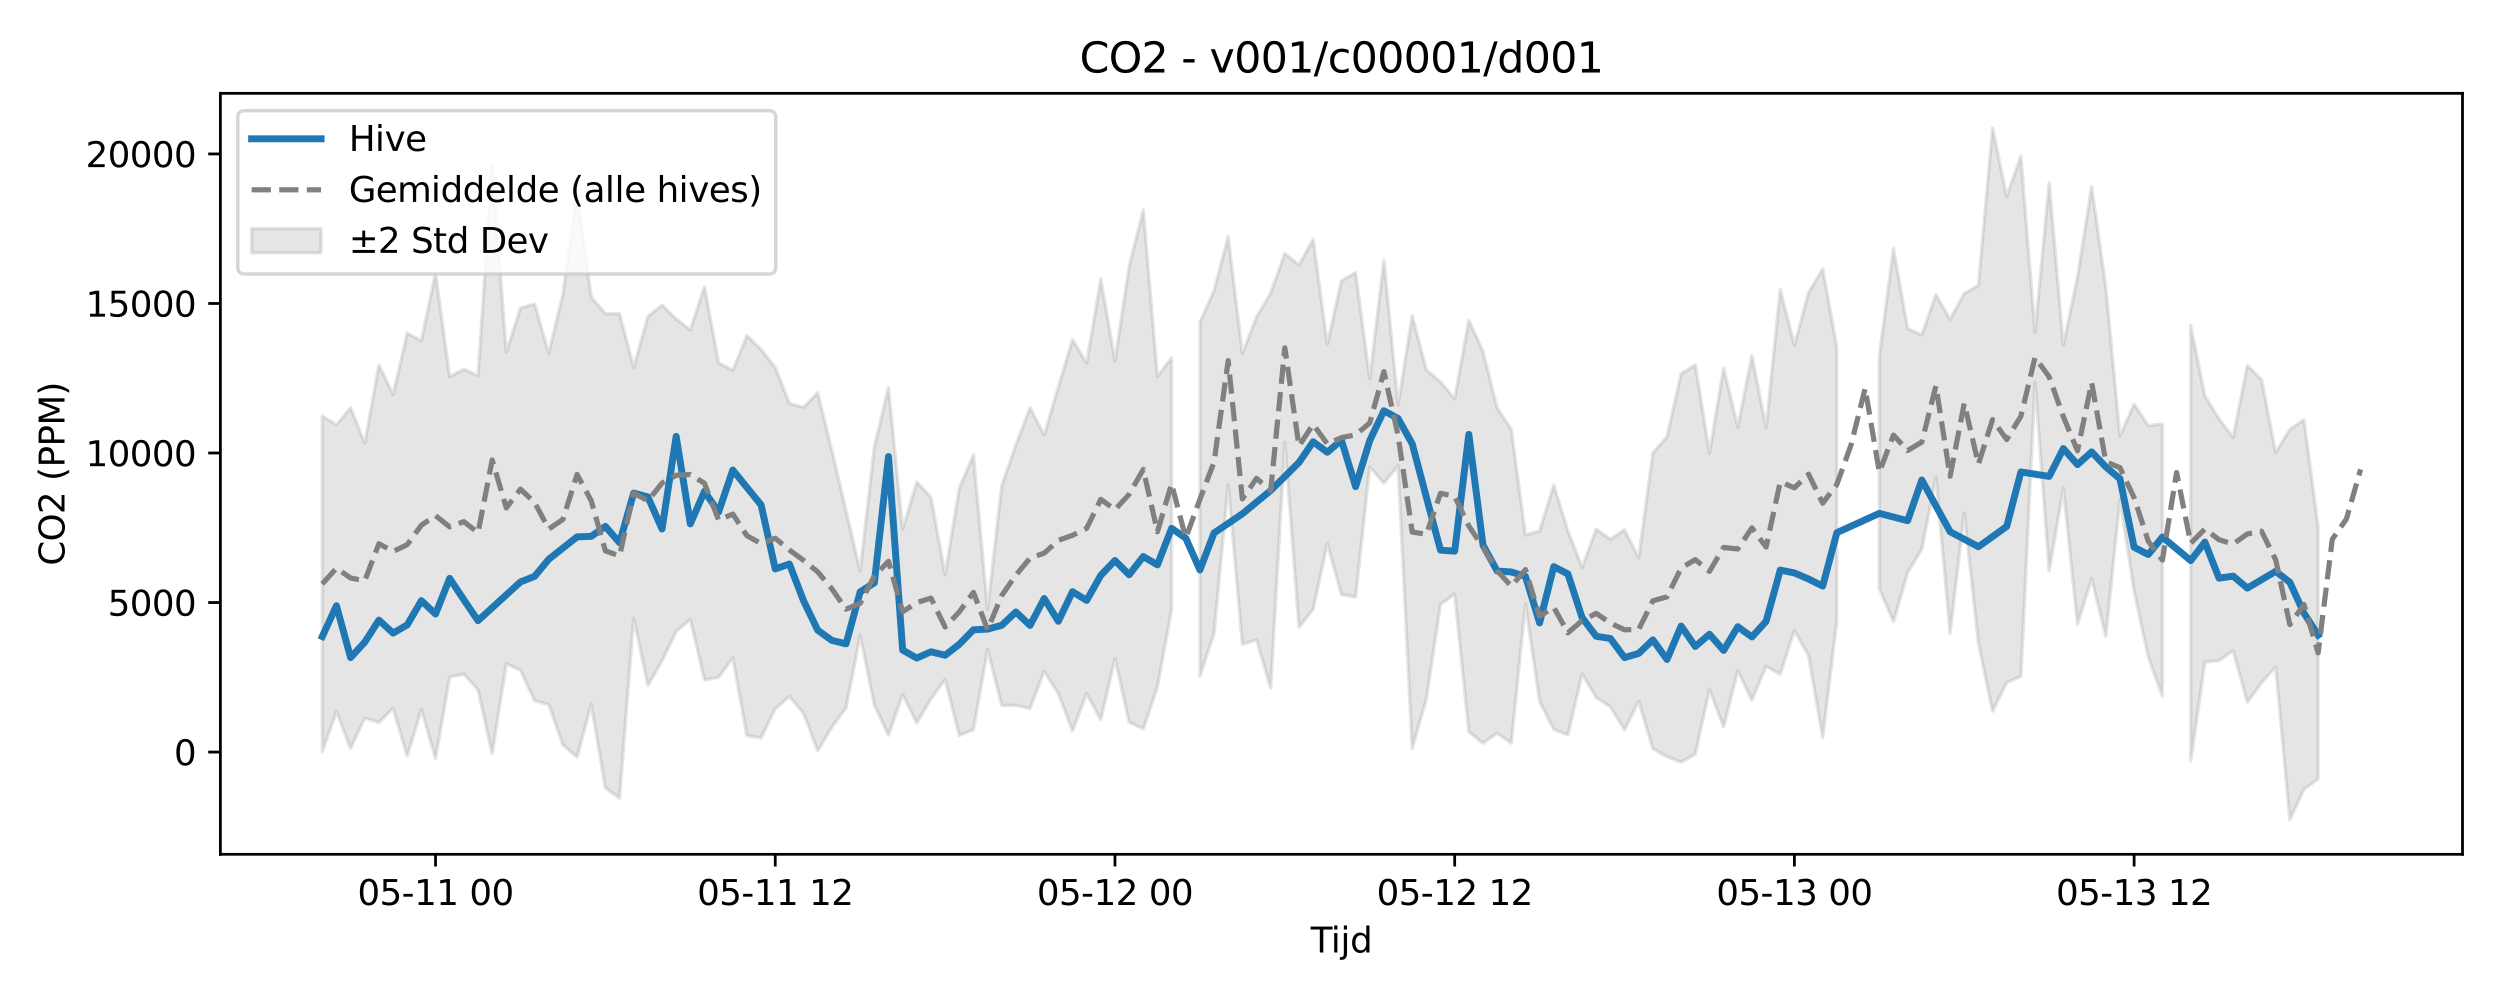 <?xml version="1.0" encoding="utf-8" standalone="no"?>
<!DOCTYPE svg PUBLIC "-//W3C//DTD SVG 1.1//EN"
  "http://www.w3.org/Graphics/SVG/1.1/DTD/svg11.dtd">
<svg xmlns:xlink="http://www.w3.org/1999/xlink" width="720pt" height="288pt" viewBox="0 0 720 288" xmlns="http://www.w3.org/2000/svg" version="1.1">
 <defs>
  <style type="text/css">*{stroke-linejoin: round; stroke-linecap: butt}</style>
 </defs>
 <g id="figure_1">
  <g id="patch_1">
   <path d="M 0 288 
L 720 288 
L 720 0 
L 0 0 
z
" style="fill: #ffffff"/>
  </g>
  <g id="axes_1">
   <g id="patch_2">
    <path d="M 63.47 246.04 
L 709.2 246.04 
L 709.2 26.88 
L 63.47 26.88 
z
" style="fill: #ffffff"/>
   </g>
   <g id="FillBetweenPolyCollection_1">
    <path d="M 92.821 119.824 
L 92.821 216.53 
L 96.898 204.919 
L 100.975 215.513 
L 105.051 206.853 
L 109.128 208.066 
L 113.204 203.978 
L 117.281 217.76 
L 121.357 204.348 
L 125.434 218.423 
L 129.511 194.959 
L 133.587 194.149 
L 137.664 198.65 
L 141.74 217.057 
L 145.817 191.159 
L 149.893 193.03 
L 153.97 201.835 
L 158.047 202.909 
L 162.123 214.522 
L 166.2 218.037 
L 170.276 202.806 
L 174.353 226.947 
L 178.43 229.834 
L 182.506 178.016 
L 186.583 197.396 
L 190.659 190.381 
L 194.736 181.884 
L 198.812 178.34 
L 202.889 195.802 
L 206.966 195.052 
L 211.042 189.454 
L 215.119 211.899 
L 219.195 212.456 
L 223.272 204.166 
L 227.348 200.566 
L 231.425 205.457 
L 235.502 216.231 
L 239.578 209.397 
L 243.655 203.864 
L 247.731 182.994 
L 251.808 203.004 
L 255.884 211.741 
L 259.961 200.03 
L 264.038 208.183 
L 268.114 201.307 
L 272.191 195.667 
L 276.267 211.808 
L 280.344 210.138 
L 284.421 187.095 
L 288.497 203.143 
L 292.574 203.129 
L 296.65 204.046 
L 300.727 193.336 
L 304.803 199.789 
L 308.88 210.483 
L 312.957 199.74 
L 317.033 207.293 
L 321.11 189.654 
L 325.186 207.924 
L 329.263 209.934 
L 333.339 197.844 
L 337.416 175.615 
L 337.416 103.045 
L 337.416 103.045 
L 333.339 108.442 
L 329.263 60.483 
L 325.186 76.782 
L 321.11 103.946 
L 317.033 80.325 
L 312.957 104.564 
L 308.88 97.867 
L 304.803 111.434 
L 300.727 125.293 
L 296.65 117.424 
L 292.574 128.154 
L 288.497 139.861 
L 284.421 175.533 
L 280.344 131.048 
L 276.267 140.665 
L 272.191 165.5 
L 268.114 143.228 
L 264.038 138.897 
L 259.961 152.349 
L 255.884 111.589 
L 251.808 128.754 
L 247.731 164.484 
L 243.655 147.042 
L 239.578 129.784 
L 235.502 113.131 
L 231.425 117.312 
L 227.348 116.216 
L 223.272 105.867 
L 219.195 100.654 
L 215.119 96.659 
L 211.042 106.644 
L 206.966 104.561 
L 202.889 82.567 
L 198.812 94.979 
L 194.736 91.855 
L 190.659 87.897 
L 186.583 91.16 
L 182.506 105.863 
L 178.43 90.352 
L 174.353 90.361 
L 170.276 85.627 
L 166.2 55.209 
L 162.123 84.676 
L 158.047 101.793 
L 153.97 87.567 
L 149.893 88.718 
L 145.817 101.393 
L 141.74 47.921 
L 137.664 108.219 
L 133.587 106.31 
L 129.511 108.517 
L 125.434 78.59 
L 121.357 98.13 
L 117.281 95.964 
L 113.204 113.676 
L 109.128 105.099 
L 105.051 127.655 
L 100.975 117.424 
L 96.898 122.354 
L 92.821 119.824 
z
" clip-path="url(#pe0f3a6442a)" style="fill: #808080; fill-opacity: 0.2; stroke: #808080; stroke-opacity: 0.2"/>
    <path d="M 345.569 92.856 
L 345.569 194.773 
L 349.646 182.443 
L 353.722 139.636 
L 357.799 185.555 
L 361.876 184.249 
L 365.952 198.14 
L 370.029 127.39 
L 374.105 180.592 
L 378.182 175.479 
L 382.258 156.536 
L 386.335 171.204 
L 390.412 171.968 
L 394.488 134.48 
L 398.565 139.151 
L 402.641 134.106 
L 406.718 215.567 
L 410.794 201.236 
L 414.871 174.067 
L 418.948 171.099 
L 423.024 210.734 
L 427.101 214.037 
L 431.177 211.173 
L 435.254 214.046 
L 439.331 173.973 
L 443.407 202.006 
L 447.484 210.065 
L 451.56 211.633 
L 455.637 194.077 
L 459.713 200.865 
L 463.79 203.586 
L 467.867 210.174 
L 471.943 201.938 
L 476.02 215.609 
L 480.096 217.968 
L 484.173 219.462 
L 488.249 217.221 
L 492.326 198.563 
L 496.403 209.365 
L 500.479 193.166 
L 504.556 201.62 
L 508.632 191.913 
L 512.709 194.124 
L 516.786 181.58 
L 520.862 188.859 
L 524.939 212.421 
L 529.015 178.819 
L 529.015 100.199 
L 529.015 100.199 
L 524.939 77.406 
L 520.862 84.282 
L 516.786 99.412 
L 512.709 83.408 
L 508.632 123.199 
L 504.556 102.411 
L 500.479 123.045 
L 496.403 105.982 
L 492.326 130.535 
L 488.249 105.132 
L 484.173 107.658 
L 480.096 125.815 
L 476.02 130.455 
L 471.943 160.652 
L 467.867 152.582 
L 463.79 155.324 
L 459.713 152.425 
L 455.637 163.427 
L 451.56 152.873 
L 447.484 139.75 
L 443.407 152.903 
L 439.331 154.09 
L 435.254 123.63 
L 431.177 117.514 
L 427.101 101.206 
L 423.024 92.242 
L 418.948 114.807 
L 414.871 110.036 
L 410.794 106.496 
L 406.718 90.908 
L 402.641 116.615 
L 398.565 74.932 
L 394.488 109.149 
L 390.412 78.515 
L 386.335 80.855 
L 382.258 99.181 
L 378.182 68.903 
L 374.105 76.368 
L 370.029 73.008 
L 365.952 84.442 
L 361.876 91.277 
L 357.799 101.826 
L 353.722 68.101 
L 349.646 83.688 
L 345.569 92.856 
z
" clip-path="url(#pe0f3a6442a)" style="fill: #808080; fill-opacity: 0.2; stroke: #808080; stroke-opacity: 0.2"/>
    <path d="M 541.245 102.442 
L 541.245 169.54 
L 545.322 179.059 
L 549.398 164.836 
L 553.475 158.206 
L 557.551 137.444 
L 561.628 182.339 
L 565.704 147.8 
L 569.781 185.202 
L 573.858 204.854 
L 577.934 196.584 
L 582.011 194.803 
L 586.087 110.156 
L 590.164 164.389 
L 594.24 140.629 
L 598.317 179.801 
L 602.394 166.641 
L 606.47 183.237 
L 610.547 143.751 
L 614.623 170.235 
L 618.7 189.141 
L 622.777 200.483 
L 622.777 122.113 
L 622.777 122.113 
L 618.7 122.592 
L 614.623 116.415 
L 610.547 125.618 
L 606.47 82.726 
L 602.394 53.753 
L 598.317 79.852 
L 594.24 99.383 
L 590.164 52.671 
L 586.087 95.734 
L 582.011 44.963 
L 577.934 56.593 
L 573.858 36.842 
L 569.781 82.132 
L 565.704 84.551 
L 561.628 91.977 
L 557.551 84.869 
L 553.475 96.435 
L 549.398 94.657 
L 545.322 71.564 
L 541.245 102.442 
z
" clip-path="url(#pe0f3a6442a)" style="fill: #808080; fill-opacity: 0.2; stroke: #808080; stroke-opacity: 0.2"/>
    <path d="M 630.93 93.778 
L 630.93 219.161 
L 635.006 190.665 
L 639.083 190.244 
L 643.159 187.386 
L 647.236 202.239 
L 651.313 196.67 
L 655.389 192.093 
L 659.466 236.078 
L 663.542 227.298 
L 667.619 224.343 
L 667.619 151.672 
L 667.619 151.672 
L 663.542 120.898 
L 659.466 123.682 
L 655.389 130.314 
L 651.313 109.31 
L 647.236 105.283 
L 643.159 125.994 
L 639.083 120.625 
L 635.006 114.033 
L 630.93 93.778 
z
" clip-path="url(#pe0f3a6442a)" style="fill: #808080; fill-opacity: 0.2; stroke: #808080; stroke-opacity: 0.2"/>
   </g>
   <g id="matplotlib.axis_1">
    <g id="xtick_1">
     <g id="line2d_1">
      <defs>
       <path id="m03bc582091" d="M 0 0 
L 0 3.5 
" style="stroke: #000000; stroke-width: 0.8"/>
      </defs>
      <g>
       <use xlink:href="#m03bc582091" x="125.434" y="246.04" style="stroke: #000000; stroke-width: 0.8"/>
      </g>
     </g>
     <g id="text_1">
      <!-- 05-11 00 -->
      <g transform="translate(102.954 260.638) scale(0.1 -0.1)">
       <defs>
        <path id="DejaVuSans-30" d="M 2034 4250 
Q 1547 4250 1301 3770 
Q 1056 3291 1056 2328 
Q 1056 1369 1301 889 
Q 1547 409 2034 409 
Q 2525 409 2770 889 
Q 3016 1369 3016 2328 
Q 3016 3291 2770 3770 
Q 2525 4250 2034 4250 
z
M 2034 4750 
Q 2819 4750 3233 4129 
Q 3647 3509 3647 2328 
Q 3647 1150 3233 529 
Q 2819 -91 2034 -91 
Q 1250 -91 836 529 
Q 422 1150 422 2328 
Q 422 3509 836 4129 
Q 1250 4750 2034 4750 
z
" transform="scale(0.016)"/>
        <path id="DejaVuSans-35" d="M 691 4666 
L 3169 4666 
L 3169 4134 
L 1269 4134 
L 1269 2991 
Q 1406 3038 1543 3061 
Q 1681 3084 1819 3084 
Q 2600 3084 3056 2656 
Q 3513 2228 3513 1497 
Q 3513 744 3044 326 
Q 2575 -91 1722 -91 
Q 1428 -91 1123 -41 
Q 819 9 494 109 
L 494 744 
Q 775 591 1075 516 
Q 1375 441 1709 441 
Q 2250 441 2565 725 
Q 2881 1009 2881 1497 
Q 2881 1984 2565 2268 
Q 2250 2553 1709 2553 
Q 1456 2553 1204 2497 
Q 953 2441 691 2322 
L 691 4666 
z
" transform="scale(0.016)"/>
        <path id="DejaVuSans-2d" d="M 313 2009 
L 1997 2009 
L 1997 1497 
L 313 1497 
L 313 2009 
z
" transform="scale(0.016)"/>
        <path id="DejaVuSans-31" d="M 794 531 
L 1825 531 
L 1825 4091 
L 703 3866 
L 703 4441 
L 1819 4666 
L 2450 4666 
L 2450 531 
L 3481 531 
L 3481 0 
L 794 0 
L 794 531 
z
" transform="scale(0.016)"/>
        <path id="DejaVuSans-20" transform="scale(0.016)"/>
       </defs>
       <use xlink:href="#DejaVuSans-30"/>
       <use xlink:href="#DejaVuSans-35" transform="translate(63.623 0)"/>
       <use xlink:href="#DejaVuSans-2d" transform="translate(127.246 0)"/>
       <use xlink:href="#DejaVuSans-31" transform="translate(163.33 0)"/>
       <use xlink:href="#DejaVuSans-31" transform="translate(226.953 0)"/>
       <use xlink:href="#DejaVuSans-20" transform="translate(290.576 0)"/>
       <use xlink:href="#DejaVuSans-30" transform="translate(322.363 0)"/>
       <use xlink:href="#DejaVuSans-30" transform="translate(385.986 0)"/>
      </g>
     </g>
    </g>
    <g id="xtick_2">
     <g id="line2d_2">
      <g>
       <use xlink:href="#m03bc582091" x="223.272" y="246.04" style="stroke: #000000; stroke-width: 0.8"/>
      </g>
     </g>
     <g id="text_2">
      <!-- 05-11 12 -->
      <g transform="translate(200.791 260.638) scale(0.1 -0.1)">
       <defs>
        <path id="DejaVuSans-32" d="M 1228 531 
L 3431 531 
L 3431 0 
L 469 0 
L 469 531 
Q 828 903 1448 1529 
Q 2069 2156 2228 2338 
Q 2531 2678 2651 2914 
Q 2772 3150 2772 3378 
Q 2772 3750 2511 3984 
Q 2250 4219 1831 4219 
Q 1534 4219 1204 4116 
Q 875 4013 500 3803 
L 500 4441 
Q 881 4594 1212 4672 
Q 1544 4750 1819 4750 
Q 2544 4750 2975 4387 
Q 3406 4025 3406 3419 
Q 3406 3131 3298 2873 
Q 3191 2616 2906 2266 
Q 2828 2175 2409 1742 
Q 1991 1309 1228 531 
z
" transform="scale(0.016)"/>
       </defs>
       <use xlink:href="#DejaVuSans-30"/>
       <use xlink:href="#DejaVuSans-35" transform="translate(63.623 0)"/>
       <use xlink:href="#DejaVuSans-2d" transform="translate(127.246 0)"/>
       <use xlink:href="#DejaVuSans-31" transform="translate(163.33 0)"/>
       <use xlink:href="#DejaVuSans-31" transform="translate(226.953 0)"/>
       <use xlink:href="#DejaVuSans-20" transform="translate(290.576 0)"/>
       <use xlink:href="#DejaVuSans-31" transform="translate(322.363 0)"/>
       <use xlink:href="#DejaVuSans-32" transform="translate(385.986 0)"/>
      </g>
     </g>
    </g>
    <g id="xtick_3">
     <g id="line2d_3">
      <g>
       <use xlink:href="#m03bc582091" x="321.11" y="246.04" style="stroke: #000000; stroke-width: 0.8"/>
      </g>
     </g>
     <g id="text_3">
      <!-- 05-12 00 -->
      <g transform="translate(298.629 260.638) scale(0.1 -0.1)">
       <use xlink:href="#DejaVuSans-30"/>
       <use xlink:href="#DejaVuSans-35" transform="translate(63.623 0)"/>
       <use xlink:href="#DejaVuSans-2d" transform="translate(127.246 0)"/>
       <use xlink:href="#DejaVuSans-31" transform="translate(163.33 0)"/>
       <use xlink:href="#DejaVuSans-32" transform="translate(226.953 0)"/>
       <use xlink:href="#DejaVuSans-20" transform="translate(290.576 0)"/>
       <use xlink:href="#DejaVuSans-30" transform="translate(322.363 0)"/>
       <use xlink:href="#DejaVuSans-30" transform="translate(385.986 0)"/>
      </g>
     </g>
    </g>
    <g id="xtick_4">
     <g id="line2d_4">
      <g>
       <use xlink:href="#m03bc582091" x="418.948" y="246.04" style="stroke: #000000; stroke-width: 0.8"/>
      </g>
     </g>
     <g id="text_4">
      <!-- 05-12 12 -->
      <g transform="translate(396.467 260.638) scale(0.1 -0.1)">
       <use xlink:href="#DejaVuSans-30"/>
       <use xlink:href="#DejaVuSans-35" transform="translate(63.623 0)"/>
       <use xlink:href="#DejaVuSans-2d" transform="translate(127.246 0)"/>
       <use xlink:href="#DejaVuSans-31" transform="translate(163.33 0)"/>
       <use xlink:href="#DejaVuSans-32" transform="translate(226.953 0)"/>
       <use xlink:href="#DejaVuSans-20" transform="translate(290.576 0)"/>
       <use xlink:href="#DejaVuSans-31" transform="translate(322.363 0)"/>
       <use xlink:href="#DejaVuSans-32" transform="translate(385.986 0)"/>
      </g>
     </g>
    </g>
    <g id="xtick_5">
     <g id="line2d_5">
      <g>
       <use xlink:href="#m03bc582091" x="516.786" y="246.04" style="stroke: #000000; stroke-width: 0.8"/>
      </g>
     </g>
     <g id="text_5">
      <!-- 05-13 00 -->
      <g transform="translate(494.305 260.638) scale(0.1 -0.1)">
       <defs>
        <path id="DejaVuSans-33" d="M 2597 2516 
Q 3050 2419 3304 2112 
Q 3559 1806 3559 1356 
Q 3559 666 3084 287 
Q 2609 -91 1734 -91 
Q 1441 -91 1130 -33 
Q 819 25 488 141 
L 488 750 
Q 750 597 1062 519 
Q 1375 441 1716 441 
Q 2309 441 2620 675 
Q 2931 909 2931 1356 
Q 2931 1769 2642 2001 
Q 2353 2234 1838 2234 
L 1294 2234 
L 1294 2753 
L 1863 2753 
Q 2328 2753 2575 2939 
Q 2822 3125 2822 3475 
Q 2822 3834 2567 4026 
Q 2313 4219 1838 4219 
Q 1578 4219 1281 4162 
Q 984 4106 628 3988 
L 628 4550 
Q 988 4650 1302 4700 
Q 1616 4750 1894 4750 
Q 2613 4750 3031 4423 
Q 3450 4097 3450 3541 
Q 3450 3153 3228 2886 
Q 3006 2619 2597 2516 
z
" transform="scale(0.016)"/>
       </defs>
       <use xlink:href="#DejaVuSans-30"/>
       <use xlink:href="#DejaVuSans-35" transform="translate(63.623 0)"/>
       <use xlink:href="#DejaVuSans-2d" transform="translate(127.246 0)"/>
       <use xlink:href="#DejaVuSans-31" transform="translate(163.33 0)"/>
       <use xlink:href="#DejaVuSans-33" transform="translate(226.953 0)"/>
       <use xlink:href="#DejaVuSans-20" transform="translate(290.576 0)"/>
       <use xlink:href="#DejaVuSans-30" transform="translate(322.363 0)"/>
       <use xlink:href="#DejaVuSans-30" transform="translate(385.986 0)"/>
      </g>
     </g>
    </g>
    <g id="xtick_6">
     <g id="line2d_6">
      <g>
       <use xlink:href="#m03bc582091" x="614.623" y="246.04" style="stroke: #000000; stroke-width: 0.8"/>
      </g>
     </g>
     <g id="text_6">
      <!-- 05-13 12 -->
      <g transform="translate(592.143 260.638) scale(0.1 -0.1)">
       <use xlink:href="#DejaVuSans-30"/>
       <use xlink:href="#DejaVuSans-35" transform="translate(63.623 0)"/>
       <use xlink:href="#DejaVuSans-2d" transform="translate(127.246 0)"/>
       <use xlink:href="#DejaVuSans-31" transform="translate(163.33 0)"/>
       <use xlink:href="#DejaVuSans-33" transform="translate(226.953 0)"/>
       <use xlink:href="#DejaVuSans-20" transform="translate(290.576 0)"/>
       <use xlink:href="#DejaVuSans-31" transform="translate(322.363 0)"/>
       <use xlink:href="#DejaVuSans-32" transform="translate(385.986 0)"/>
      </g>
     </g>
    </g>
    <g id="text_7">
     <!-- Tijd -->
     <g transform="translate(377.485 274.317) scale(0.1 -0.1)">
      <defs>
       <path id="DejaVuSans-54" d="M -19 4666 
L 3928 4666 
L 3928 4134 
L 2272 4134 
L 2272 0 
L 1638 0 
L 1638 4134 
L -19 4134 
L -19 4666 
z
" transform="scale(0.016)"/>
       <path id="DejaVuSans-69" d="M 603 3500 
L 1178 3500 
L 1178 0 
L 603 0 
L 603 3500 
z
M 603 4863 
L 1178 4863 
L 1178 4134 
L 603 4134 
L 603 4863 
z
" transform="scale(0.016)"/>
       <path id="DejaVuSans-6a" d="M 603 3500 
L 1178 3500 
L 1178 -63 
Q 1178 -731 923 -1031 
Q 669 -1331 103 -1331 
L -116 -1331 
L -116 -844 
L 38 -844 
Q 366 -844 484 -692 
Q 603 -541 603 -63 
L 603 3500 
z
M 603 4863 
L 1178 4863 
L 1178 4134 
L 603 4134 
L 603 4863 
z
" transform="scale(0.016)"/>
       <path id="DejaVuSans-64" d="M 2906 2969 
L 2906 4863 
L 3481 4863 
L 3481 0 
L 2906 0 
L 2906 525 
Q 2725 213 2448 61 
Q 2172 -91 1784 -91 
Q 1150 -91 751 415 
Q 353 922 353 1747 
Q 353 2572 751 3078 
Q 1150 3584 1784 3584 
Q 2172 3584 2448 3432 
Q 2725 3281 2906 2969 
z
M 947 1747 
Q 947 1113 1208 752 
Q 1469 391 1925 391 
Q 2381 391 2643 752 
Q 2906 1113 2906 1747 
Q 2906 2381 2643 2742 
Q 2381 3103 1925 3103 
Q 1469 3103 1208 2742 
Q 947 2381 947 1747 
z
" transform="scale(0.016)"/>
      </defs>
      <use xlink:href="#DejaVuSans-54"/>
      <use xlink:href="#DejaVuSans-69" transform="translate(57.959 0)"/>
      <use xlink:href="#DejaVuSans-6a" transform="translate(85.742 0)"/>
      <use xlink:href="#DejaVuSans-64" transform="translate(113.525 0)"/>
     </g>
    </g>
   </g>
   <g id="matplotlib.axis_2">
    <g id="ytick_1">
     <g id="line2d_7">
      <defs>
       <path id="md9b664e4c1" d="M 0 0 
L -3.5 0 
" style="stroke: #000000; stroke-width: 0.8"/>
      </defs>
      <g>
       <use xlink:href="#md9b664e4c1" x="63.47" y="216.591" style="stroke: #000000; stroke-width: 0.8"/>
      </g>
     </g>
     <g id="text_8">
      <!-- 0 -->
      <g transform="translate(50.108 220.39) scale(0.1 -0.1)">
       <use xlink:href="#DejaVuSans-30"/>
      </g>
     </g>
    </g>
    <g id="ytick_2">
     <g id="line2d_8">
      <g>
       <use xlink:href="#md9b664e4c1" x="63.47" y="173.527" style="stroke: #000000; stroke-width: 0.8"/>
      </g>
     </g>
     <g id="text_9">
      <!-- 5000 -->
      <g transform="translate(31.02 177.326) scale(0.1 -0.1)">
       <use xlink:href="#DejaVuSans-35"/>
       <use xlink:href="#DejaVuSans-30" transform="translate(63.623 0)"/>
       <use xlink:href="#DejaVuSans-30" transform="translate(127.246 0)"/>
       <use xlink:href="#DejaVuSans-30" transform="translate(190.869 0)"/>
      </g>
     </g>
    </g>
    <g id="ytick_3">
     <g id="line2d_9">
      <g>
       <use xlink:href="#md9b664e4c1" x="63.47" y="130.463" style="stroke: #000000; stroke-width: 0.8"/>
      </g>
     </g>
     <g id="text_10">
      <!-- 10000 -->
      <g transform="translate(24.657 134.262) scale(0.1 -0.1)">
       <use xlink:href="#DejaVuSans-31"/>
       <use xlink:href="#DejaVuSans-30" transform="translate(63.623 0)"/>
       <use xlink:href="#DejaVuSans-30" transform="translate(127.246 0)"/>
       <use xlink:href="#DejaVuSans-30" transform="translate(190.869 0)"/>
       <use xlink:href="#DejaVuSans-30" transform="translate(254.492 0)"/>
      </g>
     </g>
    </g>
    <g id="ytick_4">
     <g id="line2d_10">
      <g>
       <use xlink:href="#md9b664e4c1" x="63.47" y="87.399" style="stroke: #000000; stroke-width: 0.8"/>
      </g>
     </g>
     <g id="text_11">
      <!-- 15000 -->
      <g transform="translate(24.657 91.198) scale(0.1 -0.1)">
       <use xlink:href="#DejaVuSans-31"/>
       <use xlink:href="#DejaVuSans-35" transform="translate(63.623 0)"/>
       <use xlink:href="#DejaVuSans-30" transform="translate(127.246 0)"/>
       <use xlink:href="#DejaVuSans-30" transform="translate(190.869 0)"/>
       <use xlink:href="#DejaVuSans-30" transform="translate(254.492 0)"/>
      </g>
     </g>
    </g>
    <g id="ytick_5">
     <g id="line2d_11">
      <g>
       <use xlink:href="#md9b664e4c1" x="63.47" y="44.335" style="stroke: #000000; stroke-width: 0.8"/>
      </g>
     </g>
     <g id="text_12">
      <!-- 20000 -->
      <g transform="translate(24.657 48.134) scale(0.1 -0.1)">
       <use xlink:href="#DejaVuSans-32"/>
       <use xlink:href="#DejaVuSans-30" transform="translate(63.623 0)"/>
       <use xlink:href="#DejaVuSans-30" transform="translate(127.246 0)"/>
       <use xlink:href="#DejaVuSans-30" transform="translate(190.869 0)"/>
       <use xlink:href="#DejaVuSans-30" transform="translate(254.492 0)"/>
      </g>
     </g>
    </g>
    <g id="text_13">
     <!-- CO2 (PPM) -->
     <g transform="translate(18.578 162.903) rotate(-90) scale(0.1 -0.1)">
      <defs>
       <path id="DejaVuSans-43" d="M 4122 4306 
L 4122 3641 
Q 3803 3938 3442 4084 
Q 3081 4231 2675 4231 
Q 1875 4231 1450 3742 
Q 1025 3253 1025 2328 
Q 1025 1406 1450 917 
Q 1875 428 2675 428 
Q 3081 428 3442 575 
Q 3803 722 4122 1019 
L 4122 359 
Q 3791 134 3420 21 
Q 3050 -91 2638 -91 
Q 1578 -91 968 557 
Q 359 1206 359 2328 
Q 359 3453 968 4101 
Q 1578 4750 2638 4750 
Q 3056 4750 3426 4639 
Q 3797 4528 4122 4306 
z
" transform="scale(0.016)"/>
       <path id="DejaVuSans-4f" d="M 2522 4238 
Q 1834 4238 1429 3725 
Q 1025 3213 1025 2328 
Q 1025 1447 1429 934 
Q 1834 422 2522 422 
Q 3209 422 3611 934 
Q 4013 1447 4013 2328 
Q 4013 3213 3611 3725 
Q 3209 4238 2522 4238 
z
M 2522 4750 
Q 3503 4750 4090 4092 
Q 4678 3434 4678 2328 
Q 4678 1225 4090 567 
Q 3503 -91 2522 -91 
Q 1538 -91 948 565 
Q 359 1222 359 2328 
Q 359 3434 948 4092 
Q 1538 4750 2522 4750 
z
" transform="scale(0.016)"/>
       <path id="DejaVuSans-28" d="M 1984 4856 
Q 1566 4138 1362 3434 
Q 1159 2731 1159 2009 
Q 1159 1288 1364 580 
Q 1569 -128 1984 -844 
L 1484 -844 
Q 1016 -109 783 600 
Q 550 1309 550 2009 
Q 550 2706 781 3412 
Q 1013 4119 1484 4856 
L 1984 4856 
z
" transform="scale(0.016)"/>
       <path id="DejaVuSans-50" d="M 1259 4147 
L 1259 2394 
L 2053 2394 
Q 2494 2394 2734 2622 
Q 2975 2850 2975 3272 
Q 2975 3691 2734 3919 
Q 2494 4147 2053 4147 
L 1259 4147 
z
M 628 4666 
L 2053 4666 
Q 2838 4666 3239 4311 
Q 3641 3956 3641 3272 
Q 3641 2581 3239 2228 
Q 2838 1875 2053 1875 
L 1259 1875 
L 1259 0 
L 628 0 
L 628 4666 
z
" transform="scale(0.016)"/>
       <path id="DejaVuSans-4d" d="M 628 4666 
L 1569 4666 
L 2759 1491 
L 3956 4666 
L 4897 4666 
L 4897 0 
L 4281 0 
L 4281 4097 
L 3078 897 
L 2444 897 
L 1241 4097 
L 1241 0 
L 628 0 
L 628 4666 
z
" transform="scale(0.016)"/>
       <path id="DejaVuSans-29" d="M 513 4856 
L 1013 4856 
Q 1481 4119 1714 3412 
Q 1947 2706 1947 2009 
Q 1947 1309 1714 600 
Q 1481 -109 1013 -844 
L 513 -844 
Q 928 -128 1133 580 
Q 1338 1288 1338 2009 
Q 1338 2731 1133 3434 
Q 928 4138 513 4856 
z
" transform="scale(0.016)"/>
      </defs>
      <use xlink:href="#DejaVuSans-43"/>
      <use xlink:href="#DejaVuSans-4f" transform="translate(69.824 0)"/>
      <use xlink:href="#DejaVuSans-32" transform="translate(148.535 0)"/>
      <use xlink:href="#DejaVuSans-20" transform="translate(212.158 0)"/>
      <use xlink:href="#DejaVuSans-28" transform="translate(243.945 0)"/>
      <use xlink:href="#DejaVuSans-50" transform="translate(282.959 0)"/>
      <use xlink:href="#DejaVuSans-50" transform="translate(343.262 0)"/>
      <use xlink:href="#DejaVuSans-4d" transform="translate(403.564 0)"/>
      <use xlink:href="#DejaVuSans-29" transform="translate(489.844 0)"/>
     </g>
    </g>
   </g>
   <g id="line2d_12">
    <path d="M 92.821 183.311 
L 96.898 174.46 
L 100.975 189.386 
L 105.051 184.933 
L 109.128 178.597 
L 113.204 182.326 
L 117.281 179.967 
L 121.357 172.99 
L 125.434 176.837 
L 129.511 166.579 
L 133.587 172.732 
L 137.664 178.755 
L 149.893 167.601 
L 153.97 165.982 
L 158.047 161.064 
L 166.2 154.613 
L 170.276 154.47 
L 174.353 151.607 
L 178.43 156.293 
L 182.506 142.008 
L 186.583 143.112 
L 190.659 152.348 
L 194.736 125.683 
L 198.812 150.88 
L 202.889 141.519 
L 206.966 147.439 
L 211.042 135.372 
L 219.195 145.415 
L 223.272 163.849 
L 227.348 162.434 
L 231.425 173.025 
L 235.502 181.494 
L 239.578 184.435 
L 243.655 185.421 
L 247.731 170.467 
L 251.808 167.847 
L 255.884 131.479 
L 259.961 187.221 
L 264.038 189.53 
L 268.114 187.717 
L 272.191 188.714 
L 276.267 185.555 
L 280.344 181.388 
L 284.421 181.184 
L 288.497 180.09 
L 292.574 176.243 
L 296.65 180.119 
L 300.727 172.373 
L 304.803 178.927 
L 308.88 170.412 
L 312.957 172.916 
L 317.033 165.695 
L 321.11 161.423 
L 325.186 165.531 
L 329.263 160.281 
L 333.339 162.681 
L 337.416 152.159 
L 341.493 154.966 
L 345.569 164.143 
L 349.646 153.498 
L 357.799 147.981 
L 365.952 141.263 
L 374.105 133.193 
L 378.182 127.233 
L 382.258 130.243 
L 386.335 126.781 
L 390.412 140.152 
L 394.488 126.867 
L 398.565 118.293 
L 402.641 120.515 
L 406.718 127.802 
L 410.794 143.219 
L 414.871 158.455 
L 418.948 158.722 
L 423.024 125.101 
L 427.101 156.986 
L 431.177 164.458 
L 435.254 164.725 
L 439.331 166.004 
L 443.407 179.392 
L 447.484 163.196 
L 451.56 165.293 
L 455.637 177.872 
L 459.713 183.247 
L 463.79 183.88 
L 467.867 189.386 
L 471.943 188.183 
L 476.02 184.279 
L 480.096 189.923 
L 484.173 180.311 
L 488.249 186.182 
L 492.326 182.659 
L 496.403 187.316 
L 500.479 180.501 
L 504.556 183.443 
L 508.632 178.95 
L 512.709 164.191 
L 516.786 164.997 
L 520.862 166.754 
L 524.939 168.781 
L 529.015 153.407 
L 541.245 147.852 
L 549.398 149.962 
L 553.475 138.24 
L 561.628 153.132 
L 569.781 157.456 
L 577.934 151.625 
L 582.011 135.919 
L 590.164 137.207 
L 594.24 129.188 
L 598.317 133.796 
L 602.394 130.153 
L 606.47 134.472 
L 610.547 137.89 
L 614.623 157.615 
L 618.7 159.695 
L 622.777 154.665 
L 630.93 161.449 
L 635.006 156.135 
L 639.083 166.513 
L 643.159 165.931 
L 647.236 169.376 
L 655.389 164.541 
L 659.466 167.69 
L 663.542 176.579 
L 667.619 182.906 
" clip-path="url(#pe0f3a6442a)" style="fill: none; stroke: #1f77b4; stroke-width: 2; stroke-linecap: square"/>
   </g>
   <g id="line2d_13">
    <path d="M 92.821 168.177 
L 96.898 163.637 
L 100.975 166.469 
L 105.051 167.254 
L 109.128 156.582 
L 113.204 158.827 
L 117.281 156.862 
L 121.357 151.239 
L 125.434 148.507 
L 129.511 151.738 
L 133.587 150.229 
L 137.664 153.434 
L 141.74 132.489 
L 145.817 146.276 
L 149.893 140.874 
L 153.97 144.701 
L 158.047 152.351 
L 162.123 149.599 
L 166.2 136.623 
L 170.276 144.217 
L 174.353 158.654 
L 178.43 160.093 
L 182.506 141.94 
L 186.583 144.278 
L 190.659 139.139 
L 194.736 136.869 
L 198.812 136.659 
L 202.889 139.184 
L 206.966 149.807 
L 211.042 148.049 
L 215.119 154.279 
L 219.195 156.555 
L 223.272 155.017 
L 227.348 158.391 
L 231.425 161.384 
L 235.502 164.681 
L 239.578 169.591 
L 243.655 175.453 
L 247.731 173.739 
L 251.808 165.879 
L 255.884 161.665 
L 259.961 176.189 
L 264.038 173.54 
L 268.114 172.267 
L 272.191 180.584 
L 276.267 176.236 
L 280.344 170.593 
L 284.421 181.314 
L 288.497 171.502 
L 292.574 165.641 
L 296.65 160.735 
L 300.727 159.314 
L 304.803 155.612 
L 308.88 154.175 
L 312.957 152.152 
L 317.033 143.809 
L 321.11 146.8 
L 325.186 142.353 
L 329.263 135.209 
L 333.339 153.143 
L 337.416 139.33 
L 341.493 154.966 
L 345.569 143.815 
L 349.646 133.065 
L 353.722 103.869 
L 357.799 143.69 
L 361.876 137.763 
L 365.952 141.291 
L 370.029 100.199 
L 374.105 128.48 
L 378.182 122.191 
L 382.258 127.859 
L 386.335 126.029 
L 390.412 125.241 
L 394.488 121.814 
L 398.565 107.042 
L 402.641 125.36 
L 406.718 153.238 
L 410.794 153.866 
L 414.871 142.051 
L 418.948 142.953 
L 423.024 151.488 
L 427.101 157.622 
L 431.177 164.344 
L 435.254 168.838 
L 439.331 164.031 
L 443.407 177.454 
L 447.484 174.908 
L 451.56 182.253 
L 455.637 178.752 
L 459.713 176.645 
L 463.79 179.455 
L 467.867 181.378 
L 471.943 181.295 
L 476.02 173.032 
L 480.096 171.891 
L 484.173 163.56 
L 488.249 161.176 
L 492.326 164.549 
L 496.403 157.674 
L 500.479 158.106 
L 504.556 152.016 
L 508.632 157.556 
L 512.709 138.766 
L 516.786 140.496 
L 520.862 136.57 
L 524.939 144.914 
L 529.015 139.509 
L 533.092 128.155 
L 537.168 111.836 
L 541.245 135.991 
L 545.322 125.312 
L 549.398 129.747 
L 553.475 127.321 
L 557.551 111.157 
L 561.628 137.158 
L 565.704 116.176 
L 569.781 133.667 
L 573.858 120.848 
L 577.934 126.589 
L 582.011 119.883 
L 586.087 102.945 
L 590.164 108.53 
L 594.24 120.006 
L 598.317 129.826 
L 602.394 110.197 
L 606.47 132.981 
L 610.547 134.685 
L 614.623 143.325 
L 618.7 155.866 
L 622.777 161.298 
L 626.853 136.09 
L 630.93 156.469 
L 635.006 152.349 
L 639.083 155.434 
L 643.159 156.69 
L 647.236 153.761 
L 651.313 152.99 
L 655.389 161.203 
L 659.466 179.88 
L 663.542 174.098 
L 667.619 188.007 
L 671.695 155.311 
L 675.772 149.471 
L 679.849 135.168 
L 679.849 135.168 
" clip-path="url(#pe0f3a6442a)" style="fill: none; stroke-dasharray: 5.55,2.4; stroke-dashoffset: 0; stroke: #808080; stroke-width: 1.5"/>
   </g>
   <g id="patch_3">
    <path d="M 63.47 246.04 
L 63.47 26.88 
" style="fill: none; stroke: #000000; stroke-width: 0.8; stroke-linejoin: miter; stroke-linecap: square"/>
   </g>
   <g id="patch_4">
    <path d="M 709.2 246.04 
L 709.2 26.88 
" style="fill: none; stroke: #000000; stroke-width: 0.8; stroke-linejoin: miter; stroke-linecap: square"/>
   </g>
   <g id="patch_5">
    <path d="M 63.47 246.04 
L 709.2 246.04 
" style="fill: none; stroke: #000000; stroke-width: 0.8; stroke-linejoin: miter; stroke-linecap: square"/>
   </g>
   <g id="patch_6">
    <path d="M 63.47 26.88 
L 709.2 26.88 
" style="fill: none; stroke: #000000; stroke-width: 0.8; stroke-linejoin: miter; stroke-linecap: square"/>
   </g>
   <g id="text_14">
    <!-- CO2 - v001/c00001/d001 -->
    <g transform="translate(310.932 20.88) scale(0.12 -0.12)">
     <defs>
      <path id="DejaVuSans-76" d="M 191 3500 
L 800 3500 
L 1894 563 
L 2988 3500 
L 3597 3500 
L 2284 0 
L 1503 0 
L 191 3500 
z
" transform="scale(0.016)"/>
      <path id="DejaVuSans-2f" d="M 1625 4666 
L 2156 4666 
L 531 -594 
L 0 -594 
L 1625 4666 
z
" transform="scale(0.016)"/>
      <path id="DejaVuSans-63" d="M 3122 3366 
L 3122 2828 
Q 2878 2963 2633 3030 
Q 2388 3097 2138 3097 
Q 1578 3097 1268 2742 
Q 959 2388 959 1747 
Q 959 1106 1268 751 
Q 1578 397 2138 397 
Q 2388 397 2633 464 
Q 2878 531 3122 666 
L 3122 134 
Q 2881 22 2623 -34 
Q 2366 -91 2075 -91 
Q 1284 -91 818 406 
Q 353 903 353 1747 
Q 353 2603 823 3093 
Q 1294 3584 2113 3584 
Q 2378 3584 2631 3529 
Q 2884 3475 3122 3366 
z
" transform="scale(0.016)"/>
     </defs>
     <use xlink:href="#DejaVuSans-43"/>
     <use xlink:href="#DejaVuSans-4f" transform="translate(69.824 0)"/>
     <use xlink:href="#DejaVuSans-32" transform="translate(148.535 0)"/>
     <use xlink:href="#DejaVuSans-20" transform="translate(212.158 0)"/>
     <use xlink:href="#DejaVuSans-2d" transform="translate(243.945 0)"/>
     <use xlink:href="#DejaVuSans-20" transform="translate(280.029 0)"/>
     <use xlink:href="#DejaVuSans-76" transform="translate(311.816 0)"/>
     <use xlink:href="#DejaVuSans-30" transform="translate(370.996 0)"/>
     <use xlink:href="#DejaVuSans-30" transform="translate(434.619 0)"/>
     <use xlink:href="#DejaVuSans-31" transform="translate(498.242 0)"/>
     <use xlink:href="#DejaVuSans-2f" transform="translate(561.865 0)"/>
     <use xlink:href="#DejaVuSans-63" transform="translate(595.557 0)"/>
     <use xlink:href="#DejaVuSans-30" transform="translate(650.537 0)"/>
     <use xlink:href="#DejaVuSans-30" transform="translate(714.16 0)"/>
     <use xlink:href="#DejaVuSans-30" transform="translate(777.783 0)"/>
     <use xlink:href="#DejaVuSans-30" transform="translate(841.406 0)"/>
     <use xlink:href="#DejaVuSans-31" transform="translate(905.029 0)"/>
     <use xlink:href="#DejaVuSans-2f" transform="translate(968.652 0)"/>
     <use xlink:href="#DejaVuSans-64" transform="translate(1002.344 0)"/>
     <use xlink:href="#DejaVuSans-30" transform="translate(1065.82 0)"/>
     <use xlink:href="#DejaVuSans-30" transform="translate(1129.443 0)"/>
     <use xlink:href="#DejaVuSans-31" transform="translate(1193.066 0)"/>
    </g>
   </g>
   <g id="legend_1">
    <g id="patch_7">
     <path d="M 70.47 78.914 
L 221.414 78.914 
Q 223.414 78.914 223.414 76.914 
L 223.414 33.88 
Q 223.414 31.88 221.414 31.88 
L 70.47 31.88 
Q 68.47 31.88 68.47 33.88 
L 68.47 76.914 
Q 68.47 78.914 70.47 78.914 
z
" style="fill: #ffffff; opacity: 0.8; stroke: #cccccc; stroke-linejoin: miter"/>
    </g>
    <g id="line2d_14">
     <path d="M 72.47 39.978 
L 82.47 39.978 
L 92.47 39.978 
" style="fill: none; stroke: #1f77b4; stroke-width: 2; stroke-linecap: square"/>
    </g>
    <g id="text_15">
     <!-- Hive -->
     <g transform="translate(100.47 43.478) scale(0.1 -0.1)">
      <defs>
       <path id="DejaVuSans-48" d="M 628 4666 
L 1259 4666 
L 1259 2753 
L 3553 2753 
L 3553 4666 
L 4184 4666 
L 4184 0 
L 3553 0 
L 3553 2222 
L 1259 2222 
L 1259 0 
L 628 0 
L 628 4666 
z
" transform="scale(0.016)"/>
       <path id="DejaVuSans-65" d="M 3597 1894 
L 3597 1613 
L 953 1613 
Q 991 1019 1311 708 
Q 1631 397 2203 397 
Q 2534 397 2845 478 
Q 3156 559 3463 722 
L 3463 178 
Q 3153 47 2828 -22 
Q 2503 -91 2169 -91 
Q 1331 -91 842 396 
Q 353 884 353 1716 
Q 353 2575 817 3079 
Q 1281 3584 2069 3584 
Q 2775 3584 3186 3129 
Q 3597 2675 3597 1894 
z
M 3022 2063 
Q 3016 2534 2758 2815 
Q 2500 3097 2075 3097 
Q 1594 3097 1305 2825 
Q 1016 2553 972 2059 
L 3022 2063 
z
" transform="scale(0.016)"/>
      </defs>
      <use xlink:href="#DejaVuSans-48"/>
      <use xlink:href="#DejaVuSans-69" transform="translate(75.195 0)"/>
      <use xlink:href="#DejaVuSans-76" transform="translate(102.979 0)"/>
      <use xlink:href="#DejaVuSans-65" transform="translate(162.158 0)"/>
     </g>
    </g>
    <g id="line2d_15">
     <path d="M 72.47 54.657 
L 82.47 54.657 
L 92.47 54.657 
" style="fill: none; stroke-dasharray: 5.55,2.4; stroke-dashoffset: 0; stroke: #808080; stroke-width: 1.5"/>
    </g>
    <g id="text_16">
     <!-- Gemiddelde (alle hives) -->
     <g transform="translate(100.47 58.157) scale(0.1 -0.1)">
      <defs>
       <path id="DejaVuSans-47" d="M 3809 666 
L 3809 1919 
L 2778 1919 
L 2778 2438 
L 4434 2438 
L 4434 434 
Q 4069 175 3628 42 
Q 3188 -91 2688 -91 
Q 1594 -91 976 548 
Q 359 1188 359 2328 
Q 359 3472 976 4111 
Q 1594 4750 2688 4750 
Q 3144 4750 3555 4637 
Q 3966 4525 4313 4306 
L 4313 3634 
Q 3963 3931 3569 4081 
Q 3175 4231 2741 4231 
Q 1884 4231 1454 3753 
Q 1025 3275 1025 2328 
Q 1025 1384 1454 906 
Q 1884 428 2741 428 
Q 3075 428 3337 486 
Q 3600 544 3809 666 
z
" transform="scale(0.016)"/>
       <path id="DejaVuSans-6d" d="M 3328 2828 
Q 3544 3216 3844 3400 
Q 4144 3584 4550 3584 
Q 5097 3584 5394 3201 
Q 5691 2819 5691 2113 
L 5691 0 
L 5113 0 
L 5113 2094 
Q 5113 2597 4934 2840 
Q 4756 3084 4391 3084 
Q 3944 3084 3684 2787 
Q 3425 2491 3425 1978 
L 3425 0 
L 2847 0 
L 2847 2094 
Q 2847 2600 2669 2842 
Q 2491 3084 2119 3084 
Q 1678 3084 1418 2786 
Q 1159 2488 1159 1978 
L 1159 0 
L 581 0 
L 581 3500 
L 1159 3500 
L 1159 2956 
Q 1356 3278 1631 3431 
Q 1906 3584 2284 3584 
Q 2666 3584 2933 3390 
Q 3200 3197 3328 2828 
z
" transform="scale(0.016)"/>
       <path id="DejaVuSans-6c" d="M 603 4863 
L 1178 4863 
L 1178 0 
L 603 0 
L 603 4863 
z
" transform="scale(0.016)"/>
       <path id="DejaVuSans-61" d="M 2194 1759 
Q 1497 1759 1228 1600 
Q 959 1441 959 1056 
Q 959 750 1161 570 
Q 1363 391 1709 391 
Q 2188 391 2477 730 
Q 2766 1069 2766 1631 
L 2766 1759 
L 2194 1759 
z
M 3341 1997 
L 3341 0 
L 2766 0 
L 2766 531 
Q 2569 213 2275 61 
Q 1981 -91 1556 -91 
Q 1019 -91 701 211 
Q 384 513 384 1019 
Q 384 1609 779 1909 
Q 1175 2209 1959 2209 
L 2766 2209 
L 2766 2266 
Q 2766 2663 2505 2880 
Q 2244 3097 1772 3097 
Q 1472 3097 1187 3025 
Q 903 2953 641 2809 
L 641 3341 
Q 956 3463 1253 3523 
Q 1550 3584 1831 3584 
Q 2591 3584 2966 3190 
Q 3341 2797 3341 1997 
z
" transform="scale(0.016)"/>
       <path id="DejaVuSans-68" d="M 3513 2113 
L 3513 0 
L 2938 0 
L 2938 2094 
Q 2938 2591 2744 2837 
Q 2550 3084 2163 3084 
Q 1697 3084 1428 2787 
Q 1159 2491 1159 1978 
L 1159 0 
L 581 0 
L 581 4863 
L 1159 4863 
L 1159 2956 
Q 1366 3272 1645 3428 
Q 1925 3584 2291 3584 
Q 2894 3584 3203 3211 
Q 3513 2838 3513 2113 
z
" transform="scale(0.016)"/>
       <path id="DejaVuSans-73" d="M 2834 3397 
L 2834 2853 
Q 2591 2978 2328 3040 
Q 2066 3103 1784 3103 
Q 1356 3103 1142 2972 
Q 928 2841 928 2578 
Q 928 2378 1081 2264 
Q 1234 2150 1697 2047 
L 1894 2003 
Q 2506 1872 2764 1633 
Q 3022 1394 3022 966 
Q 3022 478 2636 193 
Q 2250 -91 1575 -91 
Q 1294 -91 989 -36 
Q 684 19 347 128 
L 347 722 
Q 666 556 975 473 
Q 1284 391 1588 391 
Q 1994 391 2212 530 
Q 2431 669 2431 922 
Q 2431 1156 2273 1281 
Q 2116 1406 1581 1522 
L 1381 1569 
Q 847 1681 609 1914 
Q 372 2147 372 2553 
Q 372 3047 722 3315 
Q 1072 3584 1716 3584 
Q 2034 3584 2315 3537 
Q 2597 3491 2834 3397 
z
" transform="scale(0.016)"/>
      </defs>
      <use xlink:href="#DejaVuSans-47"/>
      <use xlink:href="#DejaVuSans-65" transform="translate(77.49 0)"/>
      <use xlink:href="#DejaVuSans-6d" transform="translate(139.014 0)"/>
      <use xlink:href="#DejaVuSans-69" transform="translate(236.426 0)"/>
      <use xlink:href="#DejaVuSans-64" transform="translate(264.209 0)"/>
      <use xlink:href="#DejaVuSans-64" transform="translate(327.686 0)"/>
      <use xlink:href="#DejaVuSans-65" transform="translate(391.162 0)"/>
      <use xlink:href="#DejaVuSans-6c" transform="translate(452.686 0)"/>
      <use xlink:href="#DejaVuSans-64" transform="translate(480.469 0)"/>
      <use xlink:href="#DejaVuSans-65" transform="translate(543.945 0)"/>
      <use xlink:href="#DejaVuSans-20" transform="translate(605.469 0)"/>
      <use xlink:href="#DejaVuSans-28" transform="translate(637.256 0)"/>
      <use xlink:href="#DejaVuSans-61" transform="translate(676.27 0)"/>
      <use xlink:href="#DejaVuSans-6c" transform="translate(737.549 0)"/>
      <use xlink:href="#DejaVuSans-6c" transform="translate(765.332 0)"/>
      <use xlink:href="#DejaVuSans-65" transform="translate(793.115 0)"/>
      <use xlink:href="#DejaVuSans-20" transform="translate(854.639 0)"/>
      <use xlink:href="#DejaVuSans-68" transform="translate(886.426 0)"/>
      <use xlink:href="#DejaVuSans-69" transform="translate(949.805 0)"/>
      <use xlink:href="#DejaVuSans-76" transform="translate(977.588 0)"/>
      <use xlink:href="#DejaVuSans-65" transform="translate(1036.768 0)"/>
      <use xlink:href="#DejaVuSans-73" transform="translate(1098.291 0)"/>
      <use xlink:href="#DejaVuSans-29" transform="translate(1150.391 0)"/>
     </g>
    </g>
    <g id="patch_8">
     <path d="M 72.47 72.835 
L 92.47 72.835 
L 92.47 65.835 
L 72.47 65.835 
z
" style="fill: #808080; fill-opacity: 0.2; stroke: #808080; stroke-opacity: 0.2; stroke-linejoin: miter"/>
    </g>
    <g id="text_17">
     <!-- ±2 Std Dev -->
     <g transform="translate(100.47 72.835) scale(0.1 -0.1)">
      <defs>
       <path id="DejaVuSans-b1" d="M 2944 4013 
L 2944 2803 
L 4684 2803 
L 4684 2272 
L 2944 2272 
L 2944 1063 
L 2419 1063 
L 2419 2272 
L 678 2272 
L 678 2803 
L 2419 2803 
L 2419 4013 
L 2944 4013 
z
M 678 531 
L 4684 531 
L 4684 0 
L 678 0 
L 678 531 
z
" transform="scale(0.016)"/>
       <path id="DejaVuSans-53" d="M 3425 4513 
L 3425 3897 
Q 3066 4069 2747 4153 
Q 2428 4238 2131 4238 
Q 1616 4238 1336 4038 
Q 1056 3838 1056 3469 
Q 1056 3159 1242 3001 
Q 1428 2844 1947 2747 
L 2328 2669 
Q 3034 2534 3370 2195 
Q 3706 1856 3706 1288 
Q 3706 609 3251 259 
Q 2797 -91 1919 -91 
Q 1588 -91 1214 -16 
Q 841 59 441 206 
L 441 856 
Q 825 641 1194 531 
Q 1563 422 1919 422 
Q 2459 422 2753 634 
Q 3047 847 3047 1241 
Q 3047 1584 2836 1778 
Q 2625 1972 2144 2069 
L 1759 2144 
Q 1053 2284 737 2584 
Q 422 2884 422 3419 
Q 422 4038 858 4394 
Q 1294 4750 2059 4750 
Q 2388 4750 2728 4690 
Q 3069 4631 3425 4513 
z
" transform="scale(0.016)"/>
       <path id="DejaVuSans-74" d="M 1172 4494 
L 1172 3500 
L 2356 3500 
L 2356 3053 
L 1172 3053 
L 1172 1153 
Q 1172 725 1289 603 
Q 1406 481 1766 481 
L 2356 481 
L 2356 0 
L 1766 0 
Q 1100 0 847 248 
Q 594 497 594 1153 
L 594 3053 
L 172 3053 
L 172 3500 
L 594 3500 
L 594 4494 
L 1172 4494 
z
" transform="scale(0.016)"/>
       <path id="DejaVuSans-44" d="M 1259 4147 
L 1259 519 
L 2022 519 
Q 2988 519 3436 956 
Q 3884 1394 3884 2338 
Q 3884 3275 3436 3711 
Q 2988 4147 2022 4147 
L 1259 4147 
z
M 628 4666 
L 1925 4666 
Q 3281 4666 3915 4102 
Q 4550 3538 4550 2338 
Q 4550 1131 3912 565 
Q 3275 0 1925 0 
L 628 0 
L 628 4666 
z
" transform="scale(0.016)"/>
      </defs>
      <use xlink:href="#DejaVuSans-b1"/>
      <use xlink:href="#DejaVuSans-32" transform="translate(83.789 0)"/>
      <use xlink:href="#DejaVuSans-20" transform="translate(147.412 0)"/>
      <use xlink:href="#DejaVuSans-53" transform="translate(179.199 0)"/>
      <use xlink:href="#DejaVuSans-74" transform="translate(242.676 0)"/>
      <use xlink:href="#DejaVuSans-64" transform="translate(281.885 0)"/>
      <use xlink:href="#DejaVuSans-20" transform="translate(345.361 0)"/>
      <use xlink:href="#DejaVuSans-44" transform="translate(377.148 0)"/>
      <use xlink:href="#DejaVuSans-65" transform="translate(454.15 0)"/>
      <use xlink:href="#DejaVuSans-76" transform="translate(515.674 0)"/>
     </g>
    </g>
   </g>
  </g>
 </g>
 <defs>
  <clipPath id="pe0f3a6442a">
   <rect x="63.47" y="26.88" width="645.73" height="219.16"/>
  </clipPath>
 </defs>
</svg>
